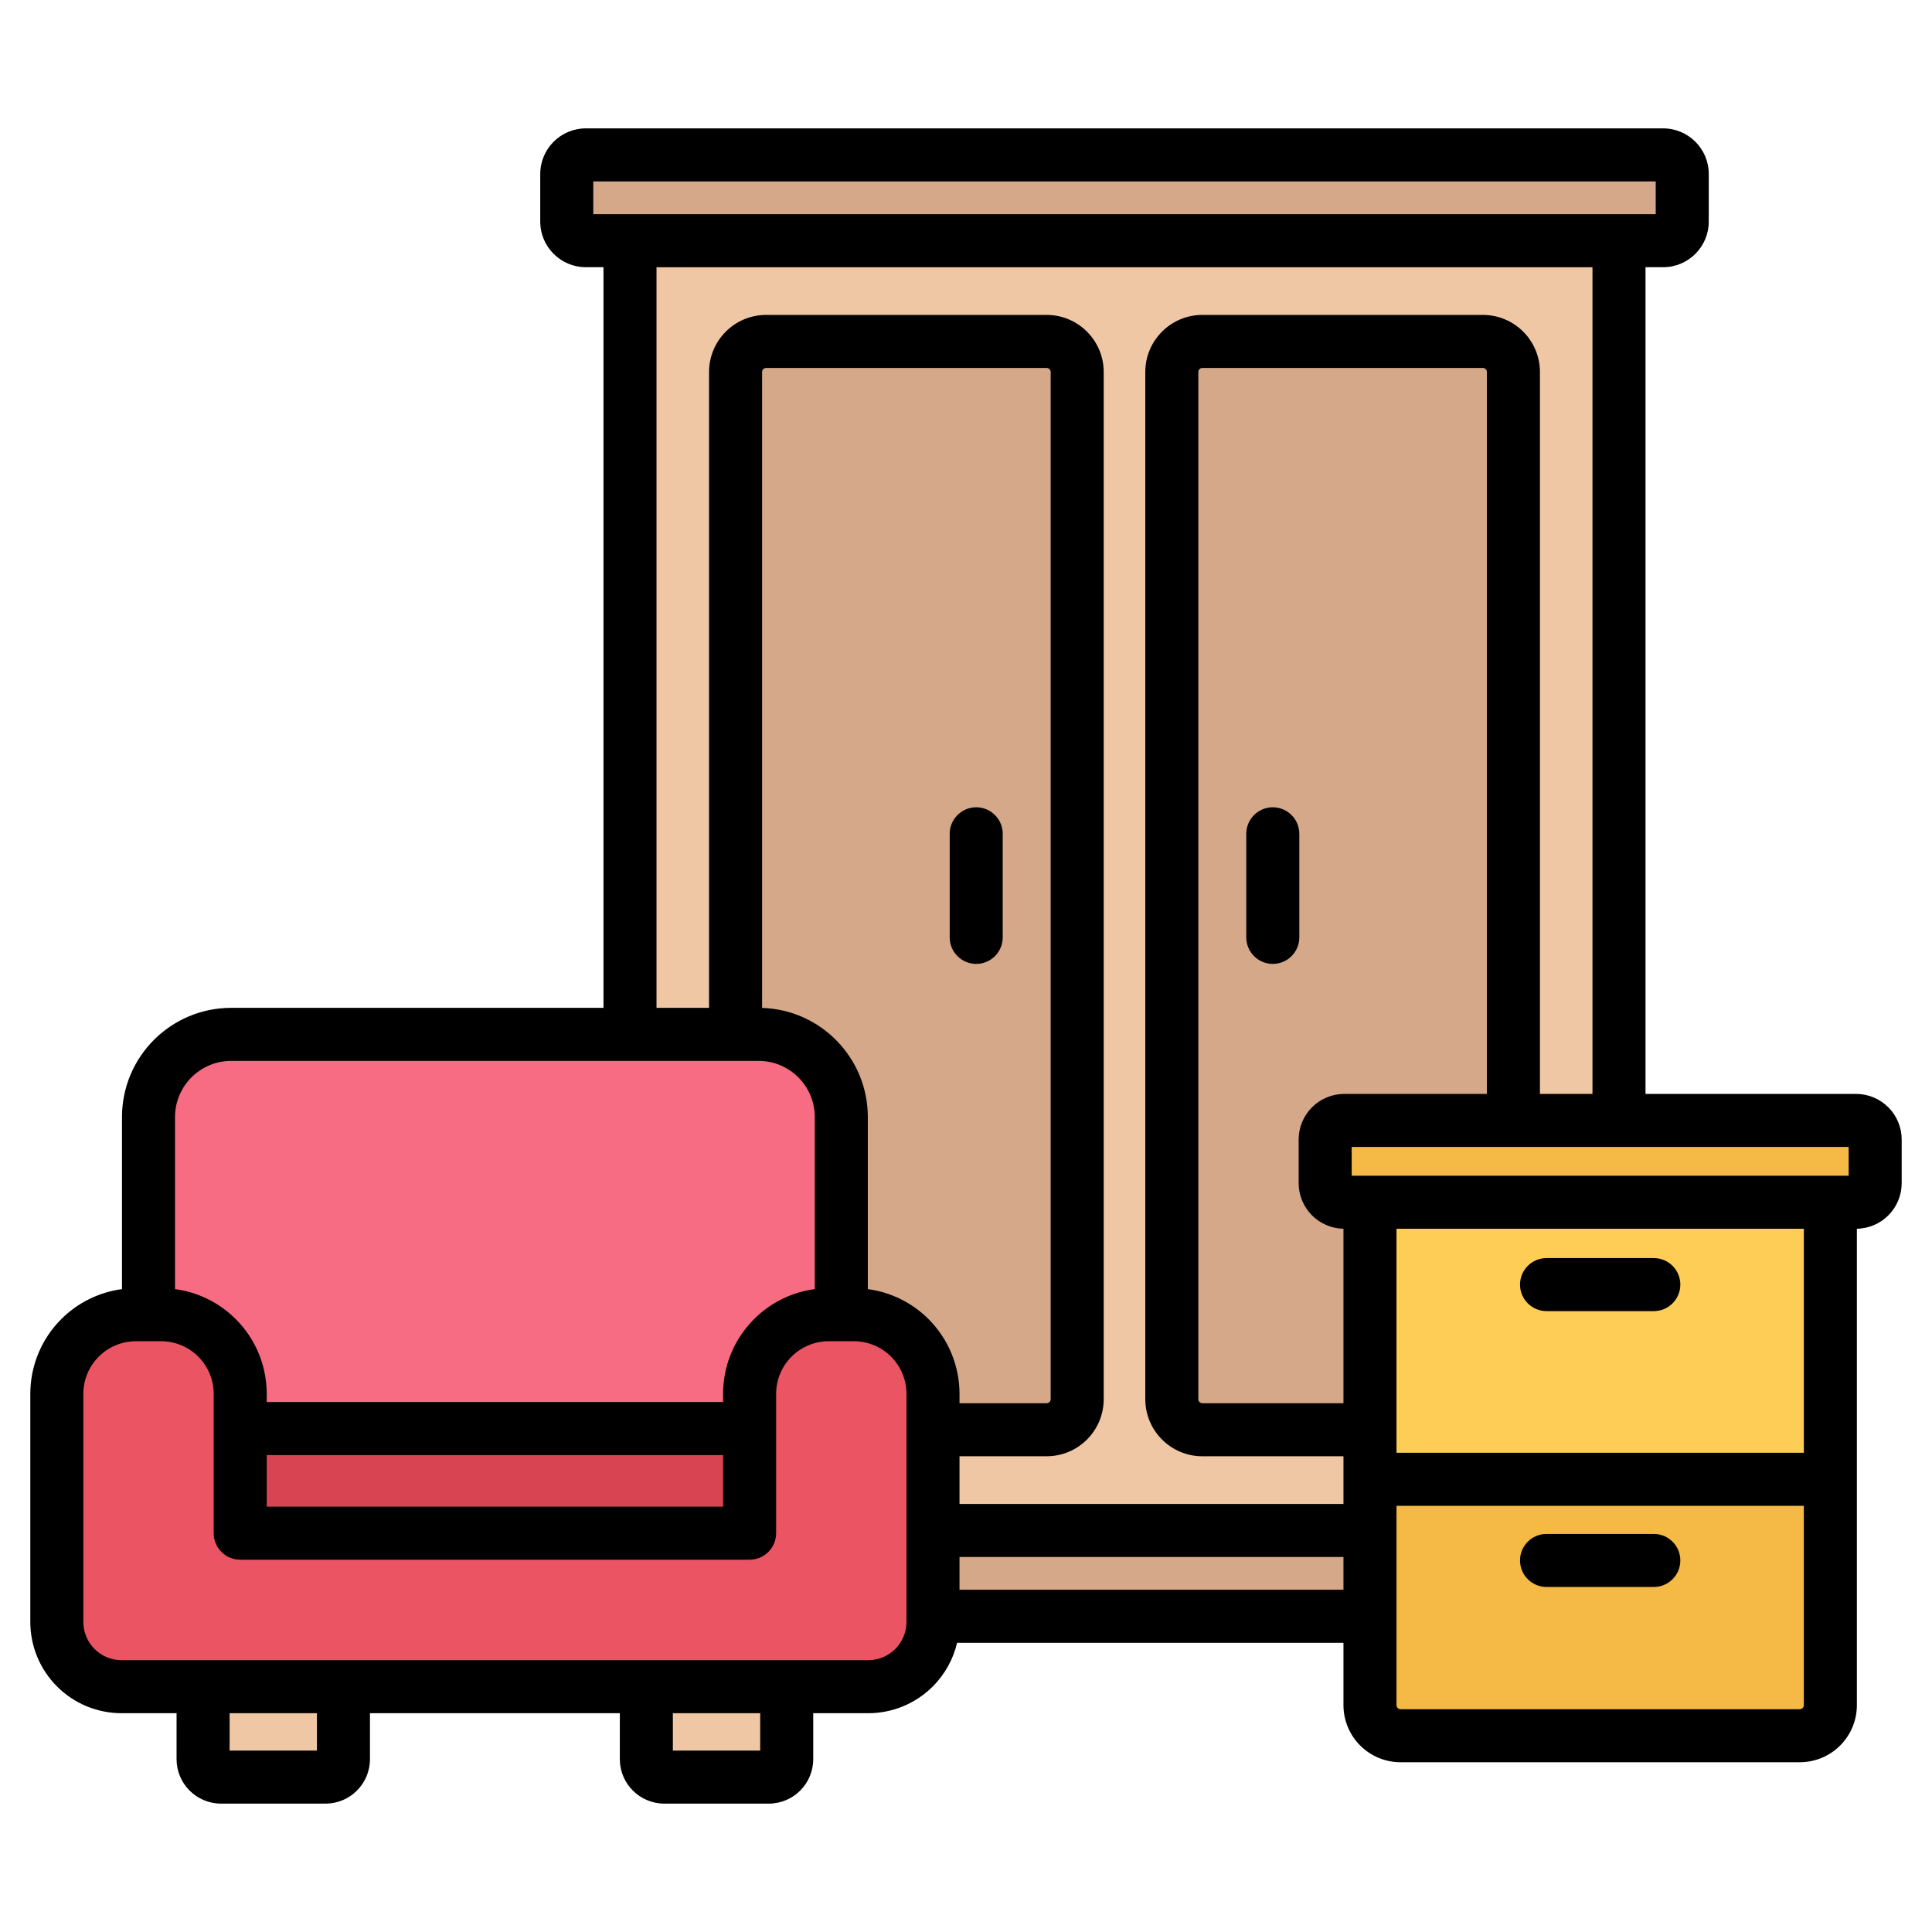 <svg clip-rule="evenodd" fill-rule="evenodd" stroke-linejoin="round" stroke-miterlimit="2" viewBox="0 0 510 510" xmlns="http://www.w3.org/2000/svg"><g><g><path d="m166.305 54.992h261.072v357.564h-261.072z" fill="#efc7a4"/><g fill="#d5a889"><path d="m276.276 90.13c4.461 0 8.077 3.616 8.077 8.077v271.134c0 4.461-3.616 8.077-8.077 8.077h-74.026c-4.46 0-8.076-3.616-8.076-8.077v-271.134c0-4.461 3.616-8.077 8.076-8.077z"/><path d="m391.432 90.13c4.46 0 8.076 3.616 8.076 8.077v271.134c0 4.461-3.616 8.077-8.076 8.077h-74.026c-4.461 0-8.077-3.616-8.077-8.077v-271.134c0-4.461 3.616-8.077 8.077-8.077z"/><path d="m439.024 40.889c2.788 0 5.048 2.26 5.048 5.048v12.552c0 2.788-2.26 5.048-5.048 5.048h-284.366c-2.788 0-5.048-2.26-5.048-5.048v-12.552c0-2.788 2.26-5.048 5.048-5.048z"/><path d="m439.024 404.011c2.788 0 5.048 2.26 5.048 5.048v12.552c0 2.788-2.26 5.048-5.048 5.048h-284.366c-2.788 0-5.048-2.26-5.048-5.048v-12.552c0-2.788 2.26-5.048 5.048-5.048z"/></g><path d="m90.665 413.713v50.651c0 2.622-2.125 4.747-4.747 4.747h-27.558c-2.622 0-4.748-2.125-4.748-4.747v-50.651z" fill="#efc7a4"/><path d="m207.675 413.713v50.651c0 2.622-2.125 4.747-4.747 4.747h-27.558c-2.622 0-4.748-2.125-4.748-4.747v-50.651z" fill="#efc7a4"/><path d="m200.247 273.047c12.061 0 21.838 9.777 21.838 21.838v127.494h-182.883v-127.494c0-12.061 9.778-21.838 21.839-21.838z" fill="#f76c82"/><path d="m45.458 377.101h172.411v36.612h-172.411z" fill="#d94452"/><path d="m32.091 445.245c-4.533 0-8.88-1.8-12.085-5.006-3.205-3.205-5.006-7.552-5.006-12.085v-60.216c0-5.54 2.201-10.853 6.118-14.77 3.918-3.918 9.231-6.118 14.771-6.118h6.627c11.537 0 20.889 9.352 20.889 20.888v36.781h134.477v-36.781c0-11.536 9.353-20.888 20.889-20.888h6.628c5.54 0 10.853 2.2 14.77 6.118 3.918 3.917 6.118 9.23 6.118 14.77v60.216c0 4.533-1.8 8.88-5.005 12.085-3.206 3.206-7.553 5.006-12.086 5.006z" fill="#eb5463"/><path d="m483.171 306.564v143.549c0 2.142-.851 4.196-2.365 5.711-1.515 1.514-3.569 2.365-5.712 2.365h-105.374c-2.143 0-4.197-.851-5.712-2.365-1.514-1.515-2.365-3.569-2.365-5.711v-143.549z" fill="#fdcd56"/><path d="m483.171 390.495v59.618c0 2.142-.851 4.196-2.365 5.711-1.515 1.514-3.569 2.365-5.712 2.365h-105.374c-2.143 0-4.197-.851-5.712-2.365-1.514-1.515-2.365-3.569-2.365-5.711v-59.618z" fill="#f5b945"/><path d="m489.952 295.766c1.339 0 2.623.532 3.569 1.479.947.946 1.479 2.23 1.479 3.569v11.499c0 1.339-.532 2.623-1.479 3.57-.946.947-2.23 1.478-3.569 1.478h-135.09c-1.339 0-2.623-.531-3.569-1.478-.947-.947-1.479-2.231-1.479-3.57v-11.499c0-1.339.532-2.623 1.479-3.569.946-.947 2.23-1.479 3.569-1.479z" fill="#f5b945"/></g><path d="m46.612 452.245h-14.521c-6.389 0-12.517-2.538-17.035-7.056s-7.056-10.645-7.056-17.035v-60.216c0-7.396 2.938-14.49 8.168-19.72 4.354-4.354 9.999-7.119 16.034-7.924v-45.409c0-15.927 12.912-28.838 28.839-28.838h98.264v-195.51h-4.647c-6.654 0-12.048-5.394-12.048-12.048v-12.552c0-6.654 5.394-12.048 12.048-12.048h284.366c6.654 0 12.048 5.394 12.048 12.048v12.552c0 6.654-5.394 12.048-12.048 12.048h-4.647v218.229h55.575c3.195 0 6.26 1.27 8.519 3.529 2.26 2.259 3.529 5.324 3.529 8.519v11.499c0 3.196-1.269 6.26-3.529 8.52-2.207 2.207-5.184 3.47-8.3 3.526v125.754c0 3.998-1.588 7.833-4.416 10.66-2.827 2.828-6.662 4.416-10.661 4.416h-105.374c-3.999 0-7.834-1.588-10.661-4.416-2.828-2.827-4.416-6.662-4.416-10.66v-16.454h-101.993c-1.017 4.331-3.222 8.334-6.419 11.53-4.518 4.518-10.645 7.056-17.035 7.056h-14.521v12.119c0 6.488-5.259 11.747-11.747 11.747h-27.558c-6.488 0-11.748-5.259-11.748-11.747v-12.119h-65.957v12.119c0 6.488-5.259 11.747-11.747 11.747h-27.558c-6.488 0-11.748-5.259-11.748-11.747zm-.41-111.954c13.661 1.804 24.203 13.495 24.203 27.647v2.163h120.477v-2.163c0-14.152 10.543-25.843 24.203-27.647v-45.406c0-8.195-6.643-14.838-14.838-14.838h-139.206c-8.195 0-14.839 6.643-14.839 14.838zm24.203 43.81v13.618h120.477v-13.618zm158.68-43.807c6.036.805 11.68 3.57 16.034 7.924 5.23 5.23 8.168 12.324 8.168 19.72v2.48h22.989c.595 0 1.077-.482 1.077-1.077v-271.134c0-.595-.482-1.077-1.077-1.077h-74.026c-.594 0-1.076.482-1.076 1.077v167.854c15.498.49 27.911 13.207 27.911 28.824zm24.202 44.124v12.593h101.356v-12.593h-37.237c-8.327 0-15.077-6.75-15.077-15.077v-271.134c0-8.327 6.75-15.077 15.077-15.077h74.026c8.326 0 15.076 6.75 15.076 15.077v190.559h13.869v-218.229h-247.072v195.51h13.869v-167.84c0-8.327 6.75-15.077 15.076-15.077h74.026c8.327 0 15.077 6.75 15.077 15.077v271.134c0 8.327-6.75 15.077-15.077 15.077zm0 26.593v8.648h101.356v-8.648zm-52.612 41.234h-23.053v9.866h23.053zm-117.01 0h-23.053v9.866h23.053zm392.506-127.884h-107.528v59.134h107.528zm-121.528-.002c-3.116-.056-6.092-1.319-8.3-3.526-2.26-2.26-3.529-5.324-3.529-8.52v-11.499c0-3.195 1.269-6.26 3.529-8.519 2.259-2.259 5.324-3.529 8.519-3.529h37.646v-190.559c0-.595-.482-1.077-1.076-1.077h-74.026c-.595 0-1.077.482-1.077 1.077v271.134c0 .595.482 1.077 1.077 1.077h37.237zm14 73.136v52.618c0 .285.113.559.315.761s.476.315.762.315h105.374c.286 0 .56-.113.762-.315s.315-.476.315-.761v-52.618zm-117.947-177.392c0-3.864 3.137-7 7-7s7 3.136 7 7v27.342c0 3.864-3.137 7-7 7s-7-3.136-7-7zm-94.086-163.566h280.462v-8.648h-280.462zm-124.519 381.708h197.105c2.677 0 5.243-1.063 7.136-2.955 1.892-1.893 2.955-4.459 2.955-7.136v-60.216c0-3.683-1.463-7.216-4.068-9.821-2.604-2.604-6.137-4.067-9.82-4.067h-6.628c-7.67 0-13.888 6.218-13.889 13.888v36.781c0 3.866-3.134 7-7 7h-134.477c-3.866 0-7-3.134-7-7v-36.781c0-7.67-6.218-13.888-13.889-13.888h-6.627c-3.684 0-7.216 1.463-9.821 4.067-2.605 2.605-4.068 6.138-4.068 9.821v60.216c0 2.677 1.063 5.243 2.956 7.136 1.892 1.892 4.459 2.955 7.135 2.955zm324.723-135.479v7.595h131.186v-7.595zm51.434 43.336c-3.863 0-7-3.136-7-7 0-3.863 3.137-7 7-7h28.318c3.864 0 7 3.137 7 7 0 3.864-3.136 7-7 7zm-79.262-125.999c0-3.864 3.137-7 7-7s7 3.136 7 7v27.342c0 3.864-3.137 7-7 7s-7-3.136-7-7zm79.262 198.817c-3.863 0-7-3.136-7-7 0-3.863 3.137-7 7-7h28.318c3.864 0 7 3.137 7 7 0 3.864-3.136 7-7 7z"/></g></svg>